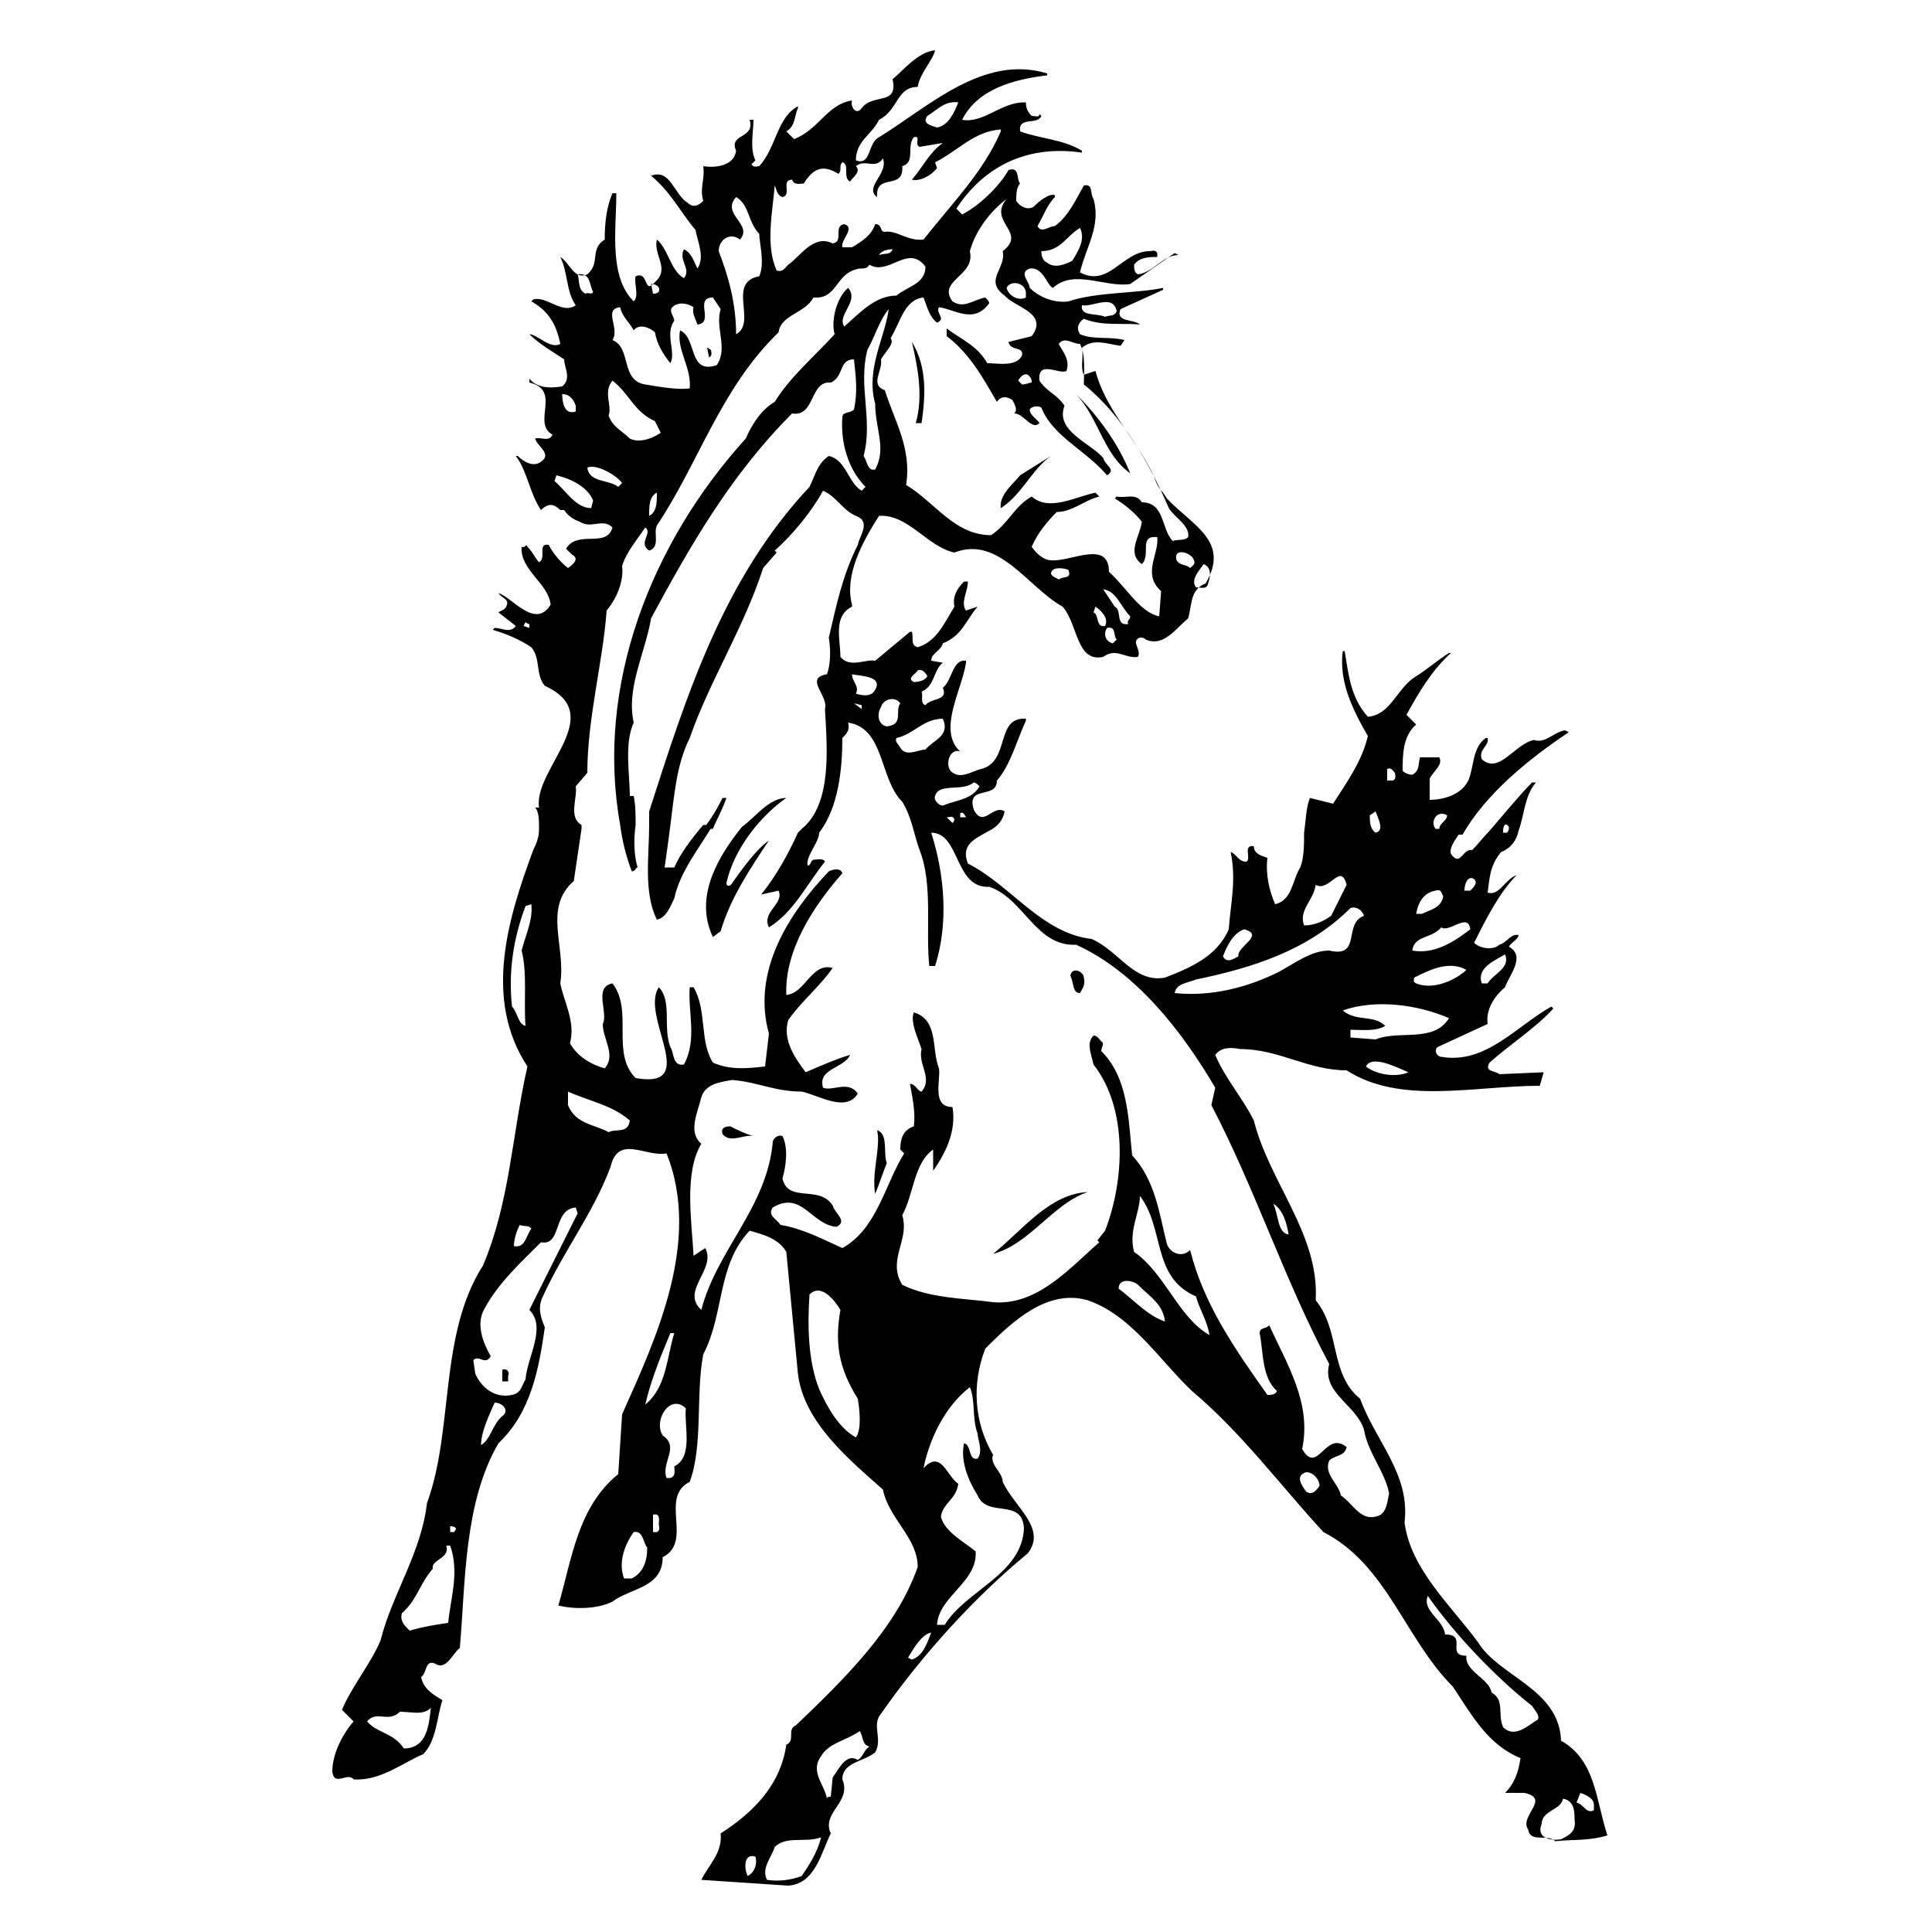 <?xml version="1.0" encoding="utf-8"?>
<!-- Generator: Adobe Illustrator 18.1.1, SVG Export Plug-In . SVG Version: 6.00 Build 0)  -->
<!DOCTYPE svg PUBLIC "-//W3C//DTD SVG 1.1//EN" "http://www.w3.org/Graphics/SVG/1.1/DTD/svg11.dtd">
<svg version="1.1" xmlns="http://www.w3.org/2000/svg" xmlns:xlink="http://www.w3.org/1999/xlink" x="0px" y="0px"
	 viewBox="0 0 100 100" enable-background="new 0 0 100 100" xml:space="preserve">

	 
<g id="AREA_1">
	<g>
		<g>
			<path d="M37.3,48.2c0.5-1.7,1.5-3.2,2.5-4.7c-0.7,0.5-1.4,1.5-1.9,2.2c-0.1,0.2-0.3,0.2-0.3,0c0.4-1.8,1.8-3.5,3.1-4.4
				c-0.9,0-1.6,1-2.3,1.5c-1.2,1.5-2.5,3.6-1.5,5.7L37.3,48.2z"/>
			<path d="M55.9,51.4c0.1-0.2,0.3-0.4,0.2-0.8c0-0.3-0.6-0.6-0.7-0.1C55.6,50.9,55.5,51.4,55.9,51.4z"/>
			<path d="M45.3,61.8c0.2-0.5,0.4-1.1,0.6-1.6c-0.2-0.5,0.1-1.5-0.5-1.7C45.6,59.4,45.1,60.7,45.3,61.8z"/>
			<path d="M37.4,58.7c0.4,0.5,1.1,0,1.6,0.1c-0.4-0.1-0.8-0.3-1.2-0.5C37.5,58.3,37.3,58.4,37.4,58.7z"/>
			<path d="M51.4,64.9c1.9-0.5,3.1-2.6,4.9-3.2C54.3,61.8,52.9,63.7,51.4,64.9z"/>
			<path d="M26,70.9l0,0.6l0.3,0l0-0.3C26.4,71,26.2,70.8,26,70.9z"/>
			<path d="M37.6,41.3l-0.2,0c-0.3,0.6-0.6,1.1-1,1.6h0.5C37.1,42.4,37.4,41.9,37.6,41.3z"/>
			<path d="M47.4,21.9l0.3,0c0.2-1.4,0.3-2.9-0.5-4.2C47.5,19,47.8,20.5,47.4,21.9z"/>
			<path d="M36.6,18l0.1,0.5c0.2-0.1,0.1-0.3,0.1-0.4C36.7,18.1,36.7,18,36.6,18z"/>
			<path d="M58.5,24.5L58.5,24.5c-0.6-1.5-1.6-2.9-2.8-4.1C56.9,21.7,57.1,23.5,58.5,24.5z"/>
			<path d="M54.4,23.6l-1.6,1c-0.3,0.4-1.1,1-1,1.7C52.9,25.6,53.4,24.3,54.4,23.6z"/>
		</g>
		<path d="M27.9,42.9c0,0.4-0.1,0.7-0.3,1.1c-1.3,3.5-2.6,7.7-0.3,11.2c-0.8,3.5-0.9,7-2.3,10.3c-2.3,3.6-1.5,8.5-2.9,12.3
			c-0.3,2.6-1.8,4.7-2.4,7.1c-0.5,1.2-1.5,2.4-2,3.6l0.6,0.6c-0.6,0.7-1.1,1.7-1.1,2.6c0.1,0.8,0.8,0,1.1,0.4
			c1.4,0.1,2.6-0.9,3.6-1.3c0.7-0.7,0.7-1.9,1-2.8c-0.5-0.3-1-0.6-1.1-1.2c0.3-0.2,0.2-0.9,0.7-0.7c0.6,0.4,0.9-0.5,1.3-0.8
			c0.3-3.4,0.2-7.5,2-10.6c1.7-1.6,2.1-3.9,2.4-6c-0.2-0.5-0.4-1-0.1-1.6c1.1-2.4,2.6-4.3,3.5-6.7c0.4-1.7,1.8-0.5,2.9-0.7
			c1.8,4.5-0.5,9.5-2.3,13.5l-0.2,3.1c-2.1,1.7-2.4,4.4-3.1,6.8c0.8,0.2,2,0.2,2.8-0.2c0.9-0.7,2.6-0.7,2.6-2.3
			c1.6-0.8-0.2-3.1,1.4-3.9c0.7-1.9,0.3-4.5,0.7-6.6c1.1-2.1,0.7-4.6,2.4-6.4c0.7,0.2,1.5,0.4,1.9,1.1l0.6,6.3
			c0.3,2.5,2.6,4.4,4.4,6c0.3,1.5,1.8,2.5,1.8,4c-1.1,3.2-3.9,5.9-6.3,8.2c-0.5,0.2,0,0.8-0.5,1c-0.3,2.1-1.7,3.5-3.4,4.6
			c0.1,1-0.6,1.6-1,2.4l4.5,0.3c1.4-0.1,1.7-1.7,2.2-2.7c-0.5-1.1,1.1-1.6,0.6-2.8c0-0.9,1.1-0.9,1.7-1.4c0.4-0.7-0.2-1.4,0.3-2
			c2.1-3,4.8-6,7.6-8.3c1-1.3-0.7-2.4-1.3-3.7c0-0.5-0.7-0.9-0.5-1.4c-1-1.7-1.1-3.7-0.4-5.5c1.4-1.4,3.2-3.1,5.3-2.5
			c2.3,0.8,3.7,3.1,5.4,4.7c2.6,2.2,4.5,4.8,6.8,7.3c3.3,1.7,4.2,5.5,6.7,8c1,1.5,1.8,3,3.5,3.7c-0.1,0.7-0.3,1.3-0.8,1.8l1,0
			c1.4,0.3-0.3,1.2,0.2,1.9c0.1,0.7,1,0.2,1.4,0.6c0.9-0.1,1.7,0,2.7-0.3c-0.6-1.8-0.6-3.9-2.4-4.9c-0.1-2.7-3.2-3.3-4.3-5.1
			c-1.4-1.9-3.5-3.8-3.8-6.2c0.3-2.5-1.5-4.2-2.3-6.4c-1.6-1.3-1-3.5-2.3-5.1c0.2-3.4-2.4-6.1-3.2-9.3c-0.6-1.2-1.5-2.2-2-3.4
			c0.3-0.4,0.8-0.4,1.3-0.3c2,0,3.5,1.1,5.5,1.1c2.8,1.8,6.6,0.8,10,0.8l0.2-0.7l-2.3,0.1c-0.2-0.2-0.8-0.1-0.5-0.6
			c1-0.9,2.4-1.8,3.3-2.8l-0.1-0.1c-1.8,1-3.4,3-5.7,2.6c-0.2,0-0.4-0.3-0.2-0.5L77,53c-0.1-0.7,0.3-1.4,0.9-1.9
			c0.2-0.6,1.1-1.6,0.2-2.1c0.1-0.2,0.5-0.4,0.5-0.6c-0.4-0.1-0.6,0.4-1,0.5c-0.3,0.3-1,0.2-1.3-0.1c0.6-1.2,1.3-2.6,2.2-3.5l0,0
			c-0.6,0.2-0.9,1.1-1.5,0.9c0.1-0.7,0.1-1.4,0.7-2.1c0.5-0.2,0.8-0.6,0.9-1.1h0c0.3-0.8,0.3-1.8,0.9-2.5l-0.2,0
			c-0.7,0.7-1.5,1.7-2.2,2.5l0.7,0c0-0.2,0.1-0.5,0.3-0.2c0,0.1,0,0.2-0.1,0.3l-0.2,0c0,0,0,0,0-0.1l-0.7,0c-0.3,0.3-0.6,0.7-0.9,1
			c-0.5-0.1-0.6,0.9-1.1,0.2c-0.1-0.3,0.2-0.7,0.4-1h0.2c1.2-2.1,3.4-3.9,5.5-5.3L81,37.8c-0.6,0.1-1,0.7-1.6,0.5
			c-1,0.2-1.8,1.8-2.7,1c-0.2-0.5,0.4-0.7,0.3-1.1l-0.1,0c-0.7,0.5-0.6,1.5-0.9,2.2c-0.4,0.8-1.4,1-2,1L74,40.3
			c0.2-0.4,0.7-0.7,0.5-1.1l-1,0c-0.1,0.3,0,0.7-0.4,0.9c-0.2,0-0.4-0.1-0.5-0.2c0-0.8,0-1.8,0.7-2.4l-0.5-0.5
			c0.6-1.1,1.3-2.3,2.3-3.2l-0.1,0c-0.5,0.3-1.2,0.9-1.7,1.2c-1,0.6-1.3,2-2.5,2.1c-0.9-1-1-2.2-1.2-3.4l-0.1,0
			c-0.2,1.6,0.5,3,1.3,4.4c-0.3,1.3-1.1,2.4-1.8,3.5l-1.2-0.3c-0.2,0.5-0.2,1.1-0.3,1.8h0c0,0.6,0,1.3-0.2,1.8
			c-0.4,0.6-0.4,1.7-1.3,1.9c-0.3-0.7-0.5-1.5-0.4-2.4c-0.3-0.1-0.7-0.2-0.7-0.6c-0.6-0.1-0.1,0.7-0.4,0.8c-0.4,0-0.5-0.4-0.8-0.5
			c0.3,1.5,0,2.6-0.1,4c-0.6,1.4-2,2-3.3,2.5c-1.6,0.3-2.4-1.4-3.8-2c-2.6-0.3-4.2-2.8-6.4-3.9c-0.4-1,0.4-1.3,1.1-1.7h0
			c0.4-0.2,0.7-0.5,0.8-1c-0.6-0.4-1.1,0.9-1.6-0.1c-0.4-1.3,1.2-0.5,1.2-1.5c0.7-0.8,1-2,1.5-3.1l0-0.1c-1.6-0.1-0.8,2.2-2.3,2.6
			c-0.5,0.1-1.1,0.6-1.6,0.1c-0.3-0.4,0-1.2,0.5-1l0,0c-1.2-1.1,0.1-3.2,0.3-4.6l0-0.1c-0.7-0.1-0.7,1-1.2,1.4
			c0.3,0.7-0.6,0.5-0.9,0.9c-0.3-0.1-0.1-0.5-0.2-0.7c0.7-0.3,0.6-1.1,1.1-1.5l-0.6-0.1c0-0.4,0.5-0.5,0.6-0.9
			c1-0.4,1.2-1.2,1.8-1.9l0,0l-0.6,0.2c-0.3-0.4,0.1-1,0.1-1.5l-0.2,0c-0.4,0.4-0.6,0.8-0.5,1.3c-0.5,0.8-0.9,1.8-1.9,2.1
			c-0.4-0.1-0.2-0.5-0.3-0.8l-0.1,0l-1.8,1.5c-0.5-0.1-1.3,0.4-1.8-0.2c0-0.9-0.4-2.1,0.6-2.6l0-0.1c-0.4-1.5,0.5-3.2,1.4-4.6
			c1.5-0.1,2.5,1.6,3.9,1.9c2.3-0.9,3.8,1.8,5.6,2.8c0.8,0.9,0.7,2.9,2.1,2.6c0.7-0.5,1.1,0.1,1.8,0c0.2-0.4-0.4-0.8,0.1-1
			c0.1,0,0.2,0,0.3,0.1c0.9,0.4,1.5-0.5,2.2-1.1c0.2-0.7,0.1-1.5,0.9-1.8c1.3-2.2-0.7-3-2-4.4l-0.2-0.3c-0.4-0.4-0.4-0.8-0.7-1.3
			c-0.9-1.7-2.3-3.1-2.8-5l-0.6,0.2c-0.2-0.4,0-0.9-0.1-1.4c0.6-0.5,1.3-0.2,2-0.1l0-0.1L58,17.9l0.2-0.3l0,0
			c-0.8-0.2-1.6,0-2.3-0.3c-0.2-0.3-0.1-0.6,0.2-0.8c1,0.4,2,0.2,2.9,0.3c0,0,0,0,0,0c-0.3-0.3-1.3-0.1-1-0.8l2.2-1l0-0.1
			c-1.4,0.3-3.4,0.2-4.9,0.7c-0.7,0.1-1.5-0.2-2-0.7c0-0.3-0.6-0.8,0-1c0.7-0.1,0.9,0.9,1.2,1c1.1-1,2.7,0,4-0.2l2.3-1.6L61,13.2
			c-0.8,0-1.3,0.9-2.1,1c-0.2-0.1-0.2-0.3-0.2-0.5c0.3-0.4,0.8-0.4,1.2-0.4l0-0.2c-0.1-0.2-0.3-0.1-0.4-0.1c-1.4,0-2.1,1.9-3.6,1.1
			c0.3-1.3,1.1-2.4,0.7-3.8c-0.2-0.3,0-0.8-0.5-0.7c-0.4,0.7-0.8,1.6-1.5,2.1c-0.3,0-0.7,0.4-0.9,0c0.3-0.5,0.5-1.1,0.9-1.5l0-0.1
			c-0.3-0.1-0.8,0.3-1.1,0.6c-0.3,0.2-0.7,0-0.9-0.3c0-0.3,0-0.7,0.2-0.9c-0.2-0.2,0-0.9-0.6-0.7c-0.5,0.9-1.6,1.9-2.4,2.3l-0.3-0.3
			C51,8.5,53.3,7.5,56,7.9l0-0.1c-1-0.6-2.1-0.6-3.2-1c-0.1-0.8,0.9-0.3,1.1-0.8l-0.1-0.1C53.8,6.1,53.6,6,53.4,6
			c-0.2-0.2-0.3-0.4-0.3-0.7l-0.1,0c-1.2,0-2.1,1.1-3.2,0.9c0.8-1.6,2.7-2.1,4.4-2.3l0-0.1c-3.3-1-6.1,1.7-8.7,3.3
			c-0.6,0.3-0.4,1.5-1.2,1.2c0-1,0.8-1.3,1.2-2.1c1-0.5,0.9-1.7,2-1.7c0.1-0.7,0.8-1.4,0.9-1.9c-0.9,0.1-1.6,1-2.2,1.5
			c0.3,1.4-1,0.7-1.6,1.5C44.3,6,44,5.5,44.1,5.2c-1.3,0.2-1.7,1.5-3,2l-0.4-0.4c0.5-0.3,0.4-0.8,0.6-1.2l0-0.1
			c-1.1,0.6-1.1,2.1-2,3.1c-0.1,0-0.3,0.1-0.4-0.1l0.2-0.2C38.8,7.7,39,6.8,39,6.2l-0.2,0c0.3,1-1.1,0.7-0.7,1.6
			c-0.1,0.8-1.1,0.9-1.7,0.8c0.1,0.7-0.2,1.1,0,1.8c-0.2,0.2-0.5,0.4-0.8,0.1c-0.7-0.4-0.9-1.8-1.9-1.4c1,0.8,1.6,2,2.3,2.8
			c0.1,0.6,0.5,1.4,0.1,2c-0.2-0.4-0.3-0.8-0.7-1c-0.3,0.6,0.4,1,0,1.5c-0.7-0.4-0.8-1.5-1.4-2c-0.2,0.8,0.7,1.5-0.1,2.2
			c-0.6,0.7-0.3-0.6-1-0.3c-0.1,0.4,0.2,1-0.1,1.3c-1.3-1.3-0.9-3.7-0.9-5.6l-0.2,0c-0.3,0.7-0.4,1.5-0.4,2.4
			c-0.8,0.5-0.2,1.2-0.9,1.8c-0.7,0.3-0.9-0.6-1.4-0.9L29,13.3c0.4,0.8,0.3,1.8,0.8,2.5c-0.7,0.5-1.5-0.5-2.2-0.3l-0.1,0.1
			c0.9,0.5,1.3,1.2,1.5,2.2c-0.5,0.3-1.2-0.5-1.6-0.5l0,0c0.5,0.5,1.2,0.9,1.8,1.3c0,0.4,0.4,1-0.1,1.4c-0.6,0.1-1.3,0.1-1.7-0.4
			l0,0.2c1.7,0.4,0.1,2.1,1.2,2.7c-0.2,0.4-0.6,0.1-0.9,0.2c0.1,0.4,0.9,0.8,0.3,1.2c-0.4,0.3-0.9,0-1.2-0.3l-0.1,0
			c0.6,0.8,0.7,1.9,1.3,2.8h0c0.4-0.4,0.7-0.3,1,0h0.2c0.2,0.3,0.5,0.5,0.8,0.6c0.6,0.4,1.2-0.2,1.7,0.3c-0.3,1.1-1.8,0.1-2.4,1.1
			l0.3,0.3c0.4,0.2,0.1,0.5-0.2,0.7c-0.4-0.3-0.8-0.8-1-1.2c-0.6-0.1-0.1,0.7-0.5,0.9c-0.2-0.2-0.3-0.5-0.6-0.8
			c-0.1-0.2-0.1,0.1-0.3,0c-0.1,1.2,1.4,1.9,1.5,3c-0.8,1.3-2-0.4-2.7-0.6l0,0c0.2,0.3,0.6,0.3,0.4,0.7c-0.1,0.2-0.3,0.2-0.4,0.3
			l0.9,0.7c-0.3,0.4-0.7,0.1-1.1,0.1l-0.1,0.1c0.7,0.2,1.4,0.5,2,0.9c0.5,0.6,0.2,1.4,0.7,2c3.3,1.5-0.6,4.3-0.3,6.3l-0.2,0
			C27.9,42,27.9,42.5,27.9,42.9 M30.1,42.9l0-0.2c-0.7-0.4-0.2-1.4-0.3-2l0.6-0.7c0-2.8,0.8-5.7,1-8.4c0.5-0.6,0.9-1.5,0.8-2.3
			c0.2-0.7,0.8-1.4,1.2-2c0.4,0.3-0.4,0.8,0.2,1.2c0.6-0.2,0.2-0.9,0.4-1.3c2.2-3.3,3.3-7.1,6.3-10c0.1-0.9,1.4-1,1.8-1.8
			c1.3,0.1,1.1-1.3,2.4-1.5c0.2,0,0.4,0,0.5-0.2c1,0.6,2-1.1,2.9,0.1c0,0.9-0.9,1-1.5,1.5c-1.1,0-1.9,0.9-2.7,1.6
			c-0.4-0.6,0.8-1.3,0.2-2c-0.6,0.5-0.9,1.7-0.7,2.4c-1,1.1-2.3,2.2-3.1,3.5c-0.7,0.4-1.2,1.2-1.5,1.9c-4.9,5.4-7.8,12.8-6.5,20h0
			c0.1,0.8,0.3,1.6,0.6,2.4c0.2,0,0.2-0.2,0.3-0.2c-0.2-0.7-0.2-1.5-0.1-2.2h0c0-0.5,0-1-0.1-1.5l-0.2,0c0-1.1-0.3-2.7,0.2-3.8
			c-0.4-1.8,0.6-3.6,0.9-5.4c2-3.7,4.1-7.4,7.3-10.6c1.2,0.2,0.9-1.7,2-1.6c0.7-0.3,0.4-1.2,1.2-1.2c0.1,0.9,0.2,1.7,0,2.6
			c-0.2,0.2-0.6,0.1-0.6,0.4c-0.1,1.3,0.3,2.7,1.2,3.6l-0.2,0.2c-0.7-0.4-0.8-1.6-1.7-1.8c-0.6,0.4-0.7,1-1,1.6
			c-4.5,4.8-6.4,10.9-8.3,16.8c0,0.2,0,0.4,0,0.7c0,1.6-0.3,3.5,0.4,4.9c0.5-0.1,0.7-0.7,0.9-1.1c0.3-1.4,1.3-2.6,2-3.8h-0.5
			c-0.6,0.7-1.2,1.5-1.5,2.2l-0.5,0c0.1-0.7,0.2-1.4,0.3-2.2h0c0.2-1.5,0.3-3.1,1-4.5c1-2.9,2.8-5.7,3.8-8.8l0.7-0.8l-0.1-0.1
			c0.9-0.8,1.9-2,2.5-3.1c0.7,0.3,1,1,1.7,1.3c0.8,0.3,0.2,1,0.1,1.5c-0.8,1.6-1.1,3.1-1.5,4.8c0.1,0.6,0.1,1.4-0.1,1.9
			c-1.2,0.2,0.1,1.1-0.1,1.8c0.1,1.9,0.4,4.9-1.2,6.2c-0.1,0.1-0.1,0.1-0.2,0.2c-0.5,1.1-1.1,2.2-1.9,3.2l0.9-0.2
			c0.3,0.7-0.9,1.1-0.5,1.9c1.3-0.8,2-2.3,2.9-3.4c-0.1-0.2-0.4-0.1-0.6-0.1c-0.2,0.1-0.1,0.3-0.3,0.3c-0.1-0.5,0.6-1.2,0.6-1.7
			c1-1.3,1.2-3.3,1.2-4.9c0.2-0.2,0.4-0.4,0.3-0.8c1.9,0.3,1.6,2.9,2.8,4.1c0.5,0.8,0.6,1.7,0.9,2.5c0.7,1.8,0.3,4.1,0.5,6l0.3,0
			c0.7-2.2,0.5-4.7-0.2-6.9c1.5,0,1.2,2.9,3,2.8c1.8,0.6,2.4,3.1,4.5,3c3.1,1.4,5.5,4.5,7.2,7.4l-0.2,0.9c2.3,4.4,3.8,9.1,6.1,13.4
			c-0.4,1.5,1.4,2.1,1.8,3.4c0.2,1.2,1.1,2.2,1.3,3.3c-0.1,0.4-0.1,1.1-0.7,1.2c-0.8,0.2-1.2-0.7-1.8-1.1c-0.1-0.6-0.9-1.1-0.6-1.8
			c0.3-0.3,0.8-0.2,0.9-0.7c-1.1-0.9-1.5,1.5-2.3,0.1c0.5-2.4-0.8-4.4-1.7-6.4c-0.2,0.2-0.5,0.1-0.5,0.4c0.2,1,0.1,2.3,0.9,3
			c-0.1,0.2-0.3,0.2-0.5,0.2c-1.7-2.4-3.3-4.7-4-7.5c-0.4,0.4-1,0.2-1.2-0.3c-0.4-1.6-0.6-3.3-1.8-4.6c-0.2-1.9-0.2-4-1.6-5.4
			C57,54.2,57.2,54,57,53.9c-0.1-0.1-0.2-0.3-0.4-0.3c-0.4,0.4-0.1,1,0,1.5c1.8,2.3,1.6,6,0.6,8.6l-0.4,0.5l0.1,0.1
			c-1.5,1.3-3.2,3.3-5.5,3.1c-1.5-0.2-3.3-0.2-4.7-0.9c-0.8-1.3,0.4-2.3,0-3.6c0.6-1.1,0.6-2.7,1.6-3.4l0,1.1c0.7-1,1.2-2.1,1-3.3
			c-1.1,0-0.6-1.4-0.7-2c-0.4-1,0-2.5-1.3-2.9c-0.2,0.5,0.2,1.3,0.4,1.9c-0.2,0.8,0.6,1.5,0,2.2c-0.2,0-0.3-0.4-0.6-0.4
			c0.1,0.6,0.3,1.4,0.2,2.2c-0.6,0.2-0.7,0.7-0.7,1.2l0.2,0.2c-1,1.6-1.4,3.9-3.2,4.9c-0.9-0.4-2-1-3.2-1.2
			c-0.2-0.3-0.7-0.5-0.4-0.9c1.5-0.9,2,0.9,3.3,1c0.6-0.3-0.1-0.7-0.2-1.1c-0.7-1.1-2.3-0.1-2.6-1.4c0.2-0.7,0.3-1.6,0-2.2
			c-0.3-0.1-0.5,0.2-0.5,0.3c-0.3,3.4-2.9,5.6-3.7,8.7c-1.1-1,0.8-2.1,0.2-3.2L35.9,65c-0.1-1.8-0.5-4.3,0.4-5.8
			c-0.7-0.6-0.2-1.6,0-2.4c0.2-0.7,1-0.8,1.6-0.9c1.3,0.1,2.2,0.6,3.6,0.6c0.9,0.2,2.3,1.1,2.9,0.1c-0.5-0.7-1.3-0.1-1.8-0.3
			c-0.3-1,1.1-1,1.4-1.7c-0.7,0.2-1.6,0.6-2.3,0.9c-0.6-0.8-1.2-1.7-0.9-2.7c0.7-1,1.6-1.7,2.3-2.7c-1.1-0.3-1.4,1.3-2.4,1.4
			c-0.1-2.3,1.4-4.6,2.9-6.3c-0.1-0.3-0.5-0.2-0.7-0.1c-2.1,2.2-4,5.2-3.1,8.4l-0.2,1.7c-0.9,0.1-1.8,0.2-2.7-0.2
			c-0.7-1.1-0.3-2.7-1-3.9l-0.2,0c-0.1,1.3,0.4,2.7-0.3,4c-0.6,0.1-0.5-0.6-0.7-0.9c-0.4-1,0.1-2.4-0.6-3.1c-1,1.5,2.2,5.3-1.2,4.7
			c-1.3-1.3-0.1-3.5-1.2-4.9c-1,0.2-0.2,1.5-0.5,2.1c0,0.8,0.7,1.6,0.1,2.3c-0.7-0.2-1.4-0.6-1.8-1.3c0.3-1.1-0.3-2.1-0.5-3.1
			c0.3-1.9-0.9-3.9,0.7-5.3L30.1,42.9 M77.9,49.4c0.3,0.7-0.6,1-0.9,1.5l-0.3,0C76.4,50.1,77.4,49.7,77.9,49.4z M57.8,16.1
			c-0.1,0.3-0.4,0.2-0.6,0.3c-0.4-0.2-1.3,0-1.2-0.6C56.6,15.9,57.6,15.2,57.8,16.1z M55.9,11.8c0.3,0.6-0.1,1.2-0.4,1.7
			c-0.4,0.2-0.9,0.4-1.3,0.1c-0.2-0.1-0.3-0.3-0.3-0.6C54.9,13,55.2,12.2,55.9,11.8z M27.4,32.5l-0.3-0.1l0.1-0.2
			c0,0,0.1,0.1,0.2,0.1L27.4,32.5z M54.8,30c-0.1-0.1-0.3-0.1-0.4-0.3c0-0.4,0.7-0.3,0.9-0.2C55.5,30,55,29.8,54.8,30z M56.6,31.7
			l0.1-0.3c0.3,0.2,0.7,0.6,0.5,1C56.7,32.5,56.9,31.8,56.6,31.7z M57.6,33.3c-0.4-0.1-0.5-0.5-0.3-0.8c0.5-0.1,0.3,0.4,0.5,0.6
			L57.6,33.3z M58.4,32.3c-0.7,0.1-0.3-0.7-0.7-0.9l-0.6-0.9c0.7,0.1,0.9,0.9,1.4,1.4C58.5,32.1,58.3,32.1,58.4,32.3z M62.3,29.2
			c0.5,0.2,0.3,0.8,0.2,1.1c-0.1,0.2-0.4,0.1-0.6,0.1C61.6,30,62.1,29.5,62.3,29.2z M61.8,29c0.1,0.2-0.1,0.3-0.2,0.4
			c-0.2-0.2-0.5-0.1-0.7-0.4C60.7,28.3,61.7,28.6,61.8,29z M53.1,15.1l0,0.3c-0.4,0.2-0.9-0.1-1-0.5C52.3,14.5,53,14.6,53.1,15.1z
			 M48,6c0.5-0.3,0.9-0.8,1.6-0.7c-0.2,0.5-0.5,1.2-1.1,1.3C48.2,6.5,47.7,6.4,48,6z M34.1,15.1c-0.1,0.1-0.2,0.1-0.3,0.1l-0.1-0.5
			C33.9,14.7,34.2,14.8,34.1,15.1z M30.7,15.1c-0.1,0.2-0.2,0-0.4,0.1c-0.4-0.2-0.3-0.7-0.4-1C30.6,14.1,30.5,14.8,30.7,15.1z
			 M29.8,21l0,0.3c-0.6,0.2-0.7-0.5-0.7-0.9C29.5,20.4,29.7,20.7,29.8,21z M30.6,26.3c-0.8,0-1.3-0.9-1.9-1.4l0.1-0.3
			c0.8,0.2,1.6,0.6,1.9,1.3L30.6,26.3z M32,25.2c-0.5-0.4-1.5-0.2-1.6-1c0.5-0.2,1.5,0.4,1.8,0.8L32,25.2z M33.6,26.7
			c0-0.5,0-1,0.4-1.2C34,26,34,26.5,33.6,26.7z M32.6,22.7c-0.4-0.4-0.9-0.6-1.1-1.2c0.2-0.5-0.3-1.2,0.2-1.8
			c0.9,0.7,1.1,1.6,2.2,2.1l0.3,0.6C33.6,22.8,33,22.9,32.6,22.7z M37.1,18.9c-1.5,0.5-1-1.4-1.9-1.8c-0.2,1,0.6,1.9,0.5,3
			c-0.6,0.1-1.7-0.1-2.3-0.2c-1.3-0.2-0.7-1.9-1.7-2.3c0.4-0.6-0.5-1.6,0.4-1.7c0.1,0.5,0.5,0.8,0.7,1.2c0.3-0.4,0.9-0.1,1.1,0.1
			c0.1,0.6,0.4,1.1,0.8,1.6c0.3-0.6-0.3-1.5,0.2-2.2c0-0.2-0.3-0.5-0.1-0.7c0.3-0.3,0.8-0.2,1.1,0c-0.1,0.3,0.1,0.6,0.2,0.9
			c0.9-0.1-0.2-1.4,0.8-1.4l0.4,0.6C37,17,37.7,18,37.1,18.9z M39.3,14.3c-1.7,0.3-0.1,2.4-1.2,3c0-1.6-0.4-3-0.9-4.3
			c0-0.6,0.6-1,1.1-0.6c0.7-0.8-1-1.3-0.2-2.2c0.7,0.4,0.6,1.3,1.2,1.9C39.3,12.6,39.6,13.6,39.3,14.3z M45.5,13.2
			c0.1-0.2,0.4-0.3,0.7-0.3C46.1,13.2,45.8,13.1,45.5,13.2z M45.8,12c-0.3,0-0.1-0.4-0.5-0.4c-0.2,0.6-0.7,0.9-1.2,1.2l-0.5,0
			c-0.1-0.4,0.7-1,0.1-1.2c-0.6,0.1,0,0.9-0.6,1c-1-0.5-1.7,0.7-2.3,1.1c-0.2,0.2-0.3,0.4-0.6,0.3c-0.6-1.3-0.2-3.1-0.1-4.4
			c0.1,0.2,0.1,0.5,0.4,0.6c0.5-0.1-0.1-0.9,0.5-0.9c0.1,0.3,0.4,0.2,0.6,0.2c0.5-0.8,1-1,1.8-0.5c0.2-0.2,0-0.4,0.2-0.6
			c0.4,0.1,0,0.8,0.4,1c0.1-0.2,0.6-0.5,0.3-0.8c0.5-0.4,1,0.2,1.4-0.4c0.3,0.8-1,1.5-0.3,2c-0.1-1.3,1.4-0.3,1.3-1.6
			c0.7-0.2,0.2-1,0.6-1.5c0.4-0.1,0,0.4,0.3,0.5l1.2-0.2c-0.7,0.5-1,1.2-1.6,1.9c0.4,0.1,1-0.2,1.3-0.6l-0.1-0.3
			c1.2-0.6,2-1.6,3.4-1.7l0,0.1c-0.9,2.1-2.5,3.7-4,5.6C47,12.5,46.4,11.9,45.8,12z M46.1,17.5c0.5-0.8,0.7-2,1.7-2.1
			c0.2,0.5,0.3,1,0.7,1.3c0.5-0.2-0.1-0.5,0.1-0.8c0.8,0.1,1.8,0.9,2.6-0.2c0-0.1-0.1-0.2-0.2-0.3c-0.6,0.1-1.1,0.6-1.7,0.2
			c-0.8-1.1,1.2-1.3,0.9-2.6c0.3-1.1,1.1-2.1,1.9-2.7c-1,1.2,1.1,1.7-0.2,2.7c0.2,0.9-1,1.5,0.1,2.3c0.5,0.6,2.3,0.9,1.4,2.1
			l-1.2,0.3c0.1,0.5,0.8,0.2,0.7,0.7c-0.3,0.6-1.2,0.4-1.8,0.4c-0.5-0.9-1.3-1.2-2.1-1.8L49,17.4c1.2,0.9,1.9,2.2,2.6,3.4
			c0.2-0.3,0.5-0.3,0.8-0.1c0.1,0.2,0.3,0.5,0.1,0.7c0.5,0,0.9,0.9,1.3,0.5c-0.1-0.2-0.5-0.4-0.5-0.7c0.1-0.2,0.5-0.2,0.6-0.1
			c0.6,1.5,2.3,2.2,3.4,3.5c0.5-0.3-0.1-0.5-0.2-0.9c-0.7-0.8-2.5-1.4-2-2.7c-0.4-0.6-0.9-0.7-1.3-1.3c-0.1-1.1,1-0.3,1.4-0.5
			c0.2-0.6-0.2-1-0.4-1.4c0.3-0.4,0.7,0,1.1,0c0.3,0.6,0.2,1.4,0.2,2.1c2,1.6,3.4,4.1,4.4,6.4c0.3,0.5,1.1,0.9,1,1.5
			c-0.2,0.2-0.5,0.1-0.8,0.2c-0.6-0.6-0.4-2-1.6-2c-0.3-0.5-0.8-0.2-1.3-0.3l-0.1,0.1c0.5,0.3,1,0.7,1.4,1.2c-0.1,0.8-0.8,1.6,0,2.2
			c0.5-0.5-0.2-1.5,0.8-1.4c0.1,0.9-0.8,1.9,0.2,2.8l-0.1,1.3c-1-0.2-1.7-1.5-2.6-2.3c0-1.7-2-0.5-3-0.6c-0.4,0-0.8-0.4-1-0.7
			c0.3-0.7,0.8-1.3,1.3-1.8c0.8,0,1.4-0.6,2.2-0.8l-0.2-0.2c-1,0.2-2.4,1-3.3,0.2c-0.9,0.5-1.2,1.4-2.1,2c-1.9,0-2.9-1.7-4.4-2.6
			c0.3-1.9-0.6-3.3-1.1-4.9c-0.8-0.3-0.1-1-0.2-1.6C45.9,18.1,46.3,17.8,46.1,17.5L46.1,17.5z M53.4,19.8c-0.1,0-0.3,0.1-0.5,0.1
			l-0.2-0.2c0.1-0.2,0.4-0.5,0.6-0.2C53.4,19.6,53.4,19.7,53.4,19.8z M44.7,23.6c0.5-1.9-0.3-3.6,0.2-5.5c0.4-0.7,0.6-1.5,1.1-2.1
			c-0.2,1.5-1.2,3.1-0.7,4.9c0,1.3,0.6,2.3,0,3.4C44.9,24.4,44.9,23.9,44.7,23.6z M47.5,34.7c0.2-0.1,0.4,0.1,0.5,0.3
			c-0.1,0.2-0.4,0.3-0.7,0.3C46.9,35.1,47.4,34.9,47.5,34.7z M44.6,36.7l-0.4-0.3l0.4,0.1L44.6,36.7z M45.3,35.7
			c-0.2,0.4-0.7,0.3-1,0.2c0.2-0.4-0.2-0.6-0.2-1C44.6,35,45.7,35,45.3,35.7z M45.6,36.6c0.1-0.4,0.7-0.6,1-0.2
			c-0.3,0.4,0.2,1.1-0.7,1.2C45.4,37.5,45.4,36.9,45.6,36.6z M47.9,38.8c-0.4,0-1,0.4-1.3-0.1c-0.1-0.2-0.3-0.3-0.2-0.5
			c0.9-0.2,1.4-1,2.4-1C49.2,38.1,48.3,38.3,47.9,38.8z M48.8,41.7c-0.2,0-0.5-0.3-0.4-0.5c0.2-0.7,1.4-0.2,2-0.7
			c0.1,0,0.2,0.1,0.3,0.2C50.3,41.4,49.5,41.4,48.8,41.7z M49.3,42.6L49,42.3c0.2,0,0.3-0.1,0.4,0.1C49.4,42.5,49.3,42.6,49.3,42.6z
			 M50,42.3l-0.3,0l0-0.2C49.8,42,49.9,42.1,50,42.3L50,42.3z M70.7,55.2c0.3-0.6,1.5,0,2.2,0.3C72.2,55.8,71.2,55.6,70.7,55.2z
			 M73.2,50.6c0.8-0.4,1.8-0.9,2.7-0.4c-0.4,0.4-1.6,1.1-2.6,0.7C73.1,50.8,73.2,50.7,73.2,50.6z M76.3,45.5c0.2,0.2,0,0.4-0.2,0.6
			l-0.3,0C75.8,45.7,76,45.3,76.3,45.5z M74.9,42.2c0,0.3-0.4,0.4-0.4,0.7l-0.2,0C74,42.5,74.4,41.9,74.9,42.2z M74.3,46.1
			c0.3-0.1,0.3,0.1,0.4,0.3c-0.1,0.6-0.7,0.7-1.1,0.9l-0.3,0C73.4,46.7,73.7,46.2,74.3,46.1z M74.6,48c0.4,0.3,1.4-0.8,1.5,0.1
			c-0.9,0.7-1.9,1.3-3,1.1C73.2,48.4,74.1,48.6,74.6,48z M71.8,39.8c0.2-0.1,0.3,0.1,0.4,0.2c0,0.1,0.1,0.3-0.1,0.4l-0.3,0
			L71.8,39.8z M75,52.7c-0.8,1.3-2.6,0.6-3.8,1.1l-1.3-0.1l0-0.4c0.6,0,1.3,0.1,1.8-0.2c-0.6-0.6-1.5-0.2-2.2-0.8
			C71.2,51.7,73.4,52,75,52.7z M70.9,42.2l0.3-0.2c0.1,0.3,0.5,1,0,1.1C70.9,42.9,70.9,42.5,70.9,42.2z M68.1,45.8
			c0.7,0.4,1.3-1.2,1.6,0l-0.8,1.6c-0.4,0.3-0.9,0.5-1.4,0.5C67.2,47.1,68,46.6,68.1,45.8z M64.4,48.1c1.1,0.3-0.4,0.9-0.3,1.4
			c-0.2,0.1-0.6,0.4-0.8,0C63.5,49,63.8,48.3,64.4,48.1z M60.8,51.4c0.1-0.5,0.6-0.5,1.1-0.7c2.9-0.6,5.8-1.5,8-3.7
			c0.3-0.1,0.6,0.1,0.7,0.4c-1.1,0.4-0.1,2.2-1.8,1.8c-0.9,0-1.7,0.6-2.6,1.1C64.6,51.1,62.7,51.6,60.8,51.4z M65.9,62.3
			c0.5,0.3,0.7,1,0.8,1.6C66.1,63.8,66.2,62.9,65.9,62.3z M22.3,88.4c-0.1,0.9-0.2,2.1-1.4,2.1c-0.5-0.8-1.4-0.8-1.9-1.4
			c0.5-0.6,1.1,0.1,1.7-0.5C21.3,88.6,21.9,88.8,22.3,88.4z M23.2,84c-0.7,0.1-1.3,0.2-2,0.4c-0.3-0.3-0.5-0.5-0.4-0.9
			c0.8-0.7,0.9-1.5,1.6-2.3c-0.1-0.5,0.9-0.5,0.7-1.2l0.2,0C23.8,81.4,23.3,82.8,23.2,84z M23.5,79.3l-0.2,0l0-0.3
			c0.1,0,0.2,0,0.3,0.1C23.6,79.2,23.5,79.3,23.5,79.3z M27.2,53.1c-0.4-0.1-0.4-0.7-0.7-1c-0.2-1.9,0.1-3.6,0.7-5.2l0.3-0.1
			c0.1,0.8-0.3,1.6-0.5,2.4C27.3,50.4,27.1,51.8,27.2,53.1z M26.9,63.4c0.2,0.1,0.5,0,0.6,0.2c-0.3,0.4-0.3,1-0.9,0.9
			C26.6,64.2,26.7,63.8,26.9,63.4z M26,73.3c-0.5,0.4-0.6,1.2-1.1,1.5c0-0.7,0.4-1.5,0.7-2.2C26,72.6,26.4,73,26,73.3z M27.4,67.8
			c0.9,0.9-0.1,2.4-0.2,3.6c-0.2,0.3-0.2,0.7-0.7,0.8c-0.9,0.2-1.6-0.4-1.9-1.1l-0.1-0.7c0.3-0.3,0.6,0.3,0.9-0.2
			c-0.4-0.7-0.8-1.7-0.3-2.5c0.7-1.3,1.9-2.4,2.9-3.4c1.1,0.2,0.6-1.7,1.8-1.8l0.1,0.3L27.4,67.8z M31.5,58.6
			c-0.7-0.4-1.7-0.4-2.1-1.4l0-0.7c1.1,0.5,2.3,0.7,3.2,1.5C32.5,58.7,31.9,58.4,31.5,58.6z M32.7,81.7l-0.4,0
			c-0.3-0.8,0-1.7,0.5-2.4c0.5-0.1,0.5,0.6,0.7,0.8C33.5,80.8,33.3,81.4,32.7,81.7z M33.4,72.7c0.3-1.3,0.8-2.5,1.3-3.7l0.2,0
			C34.5,70.3,34.5,71.8,33.4,72.7z M34,79.3l-0.2,0l0-0.9c0.4-0.1,0.3,0.3,0.3,0.5C34.1,79,34.2,79.2,34,79.3z M34.9,75.9
			c0,0.2,0.1,0.5-0.2,0.6l-0.2,0c-0.3-0.8,0.7-1.6-0.2-2.2c-0.5-0.8,0.4-2.2,1.2-1.4C35.4,73.8,35.9,75.4,34.9,75.9z M44.3,74.4
			c-0.9-0.5-1.5-1.6-1.9-2.5c-0.6-1.5-0.6-3.4-0.5-4.9c0.6-0.6,1.3,0.3,1.6,0.8c-0.3,1.7-0.1,3,0.9,4.6C44.5,73,44.6,74,44.3,74.4z
			 M38.7,97.1L38.7,97.1c-0.2-0.4-0.2-1.2,0.4-1C39.2,96.4,39.1,96.9,38.7,97.1z M41.5,97.1c-0.5,0.2-1.2,0.3-1.8,0.2
			c-0.3-0.6,0.2-1.1,0.4-1.7c0.6-0.6,1.6-0.2,2.4-0.5C42.3,95.9,41.9,96.5,41.5,97.1z M44.4,91.1c-0.6-0.4-1,0.5-1.3,0.9L43,93
			c-0.1,0-0.2,0-0.2,0.1c-0.1-0.7-0.9-1.4-0.3-2.2c0.4-0.7,1.3-0.8,2-1.3c0.2,0.3,0.1,0.7,0.5,0.8C44.7,90.6,44.7,90.9,44.4,91.1z
			 M47.2,85.9L47,85.8c0.3-0.5,0.7-1.2,1.2-1.3C48,85,47.8,85.7,47.2,85.9z M50.6,75.5c-0.5,0.1-0.3-0.7-0.7-0.8
			c-0.2,0.9,0.2,1.9,0.7,2.7c0.5,1.2,2.3,0.1,2.4,1.7c-0.1,2.4-3,3.2-4.1,5l-0.4,0c0.1-1.5,2.1-2.2,2-3.8c-0.6-0.5-1.6-1-1.8-1.8
			c0.1-0.7,0.8-0.9,0.9-1.7c-0.6-0.4-0.9-1.8-1.8-0.8c0.3-1.5,1.1-3.2,2.4-4.2c0.3,0.7,0.1,1.6,0.4,2.4
			C50.6,74.5,50.9,75.1,50.6,75.5z M57.9,66.7c0-0.6,0.8-0.4,1-0.2c0.6,0.6,1.3,1,1.4,1.9C59.4,68.1,58.7,67.3,57.9,66.7z
			 M58.7,64.8c-0.3-1.1,0.3-2,0.3-2.9c1.3,1.7,0.6,4.2,2.9,5.2c0.2,0.7,0.6,1.3,0.7,2C61,68.2,60.3,65.9,58.7,64.8z M67.6,77.2
			c-0.2-0.3-0.6-0.8,0-1c0.4,0,0.7,0.4,0.7,0.7C68.1,77.2,67.9,77.4,67.6,77.2z M79.6,89c-0.5,0.3-1.2,1-1.8,0.4
			c-0.3-0.7,0.1-1.4-0.6-1.8c-0.1-0.7-1.4-1.1-1.3-1.9c-1.1,0,0.1-1.1-1.1-1.1c-0.1-0.8-1.2-1.2-0.9-2c1.4,2,3.5,4.2,5.4,5.7
			C79.5,88.6,79.7,88.8,79.6,89z M80.8,95.2c-0.6,0.1-1.3-0.1-1-0.8c0-0.7,1-0.7,1.1-1.3c0.6,0.1,0.6,0.7,0.6,1.1
			C81.6,94.8,81.2,95,80.8,95.2z M81.6,93.3l0.2-0.5c0.3,0.1,0.7,0.3,0.7,0.6l0,0.3C82.1,93.9,82,93.4,81.6,93.3z"/>
	</g>
</g>
</svg>
